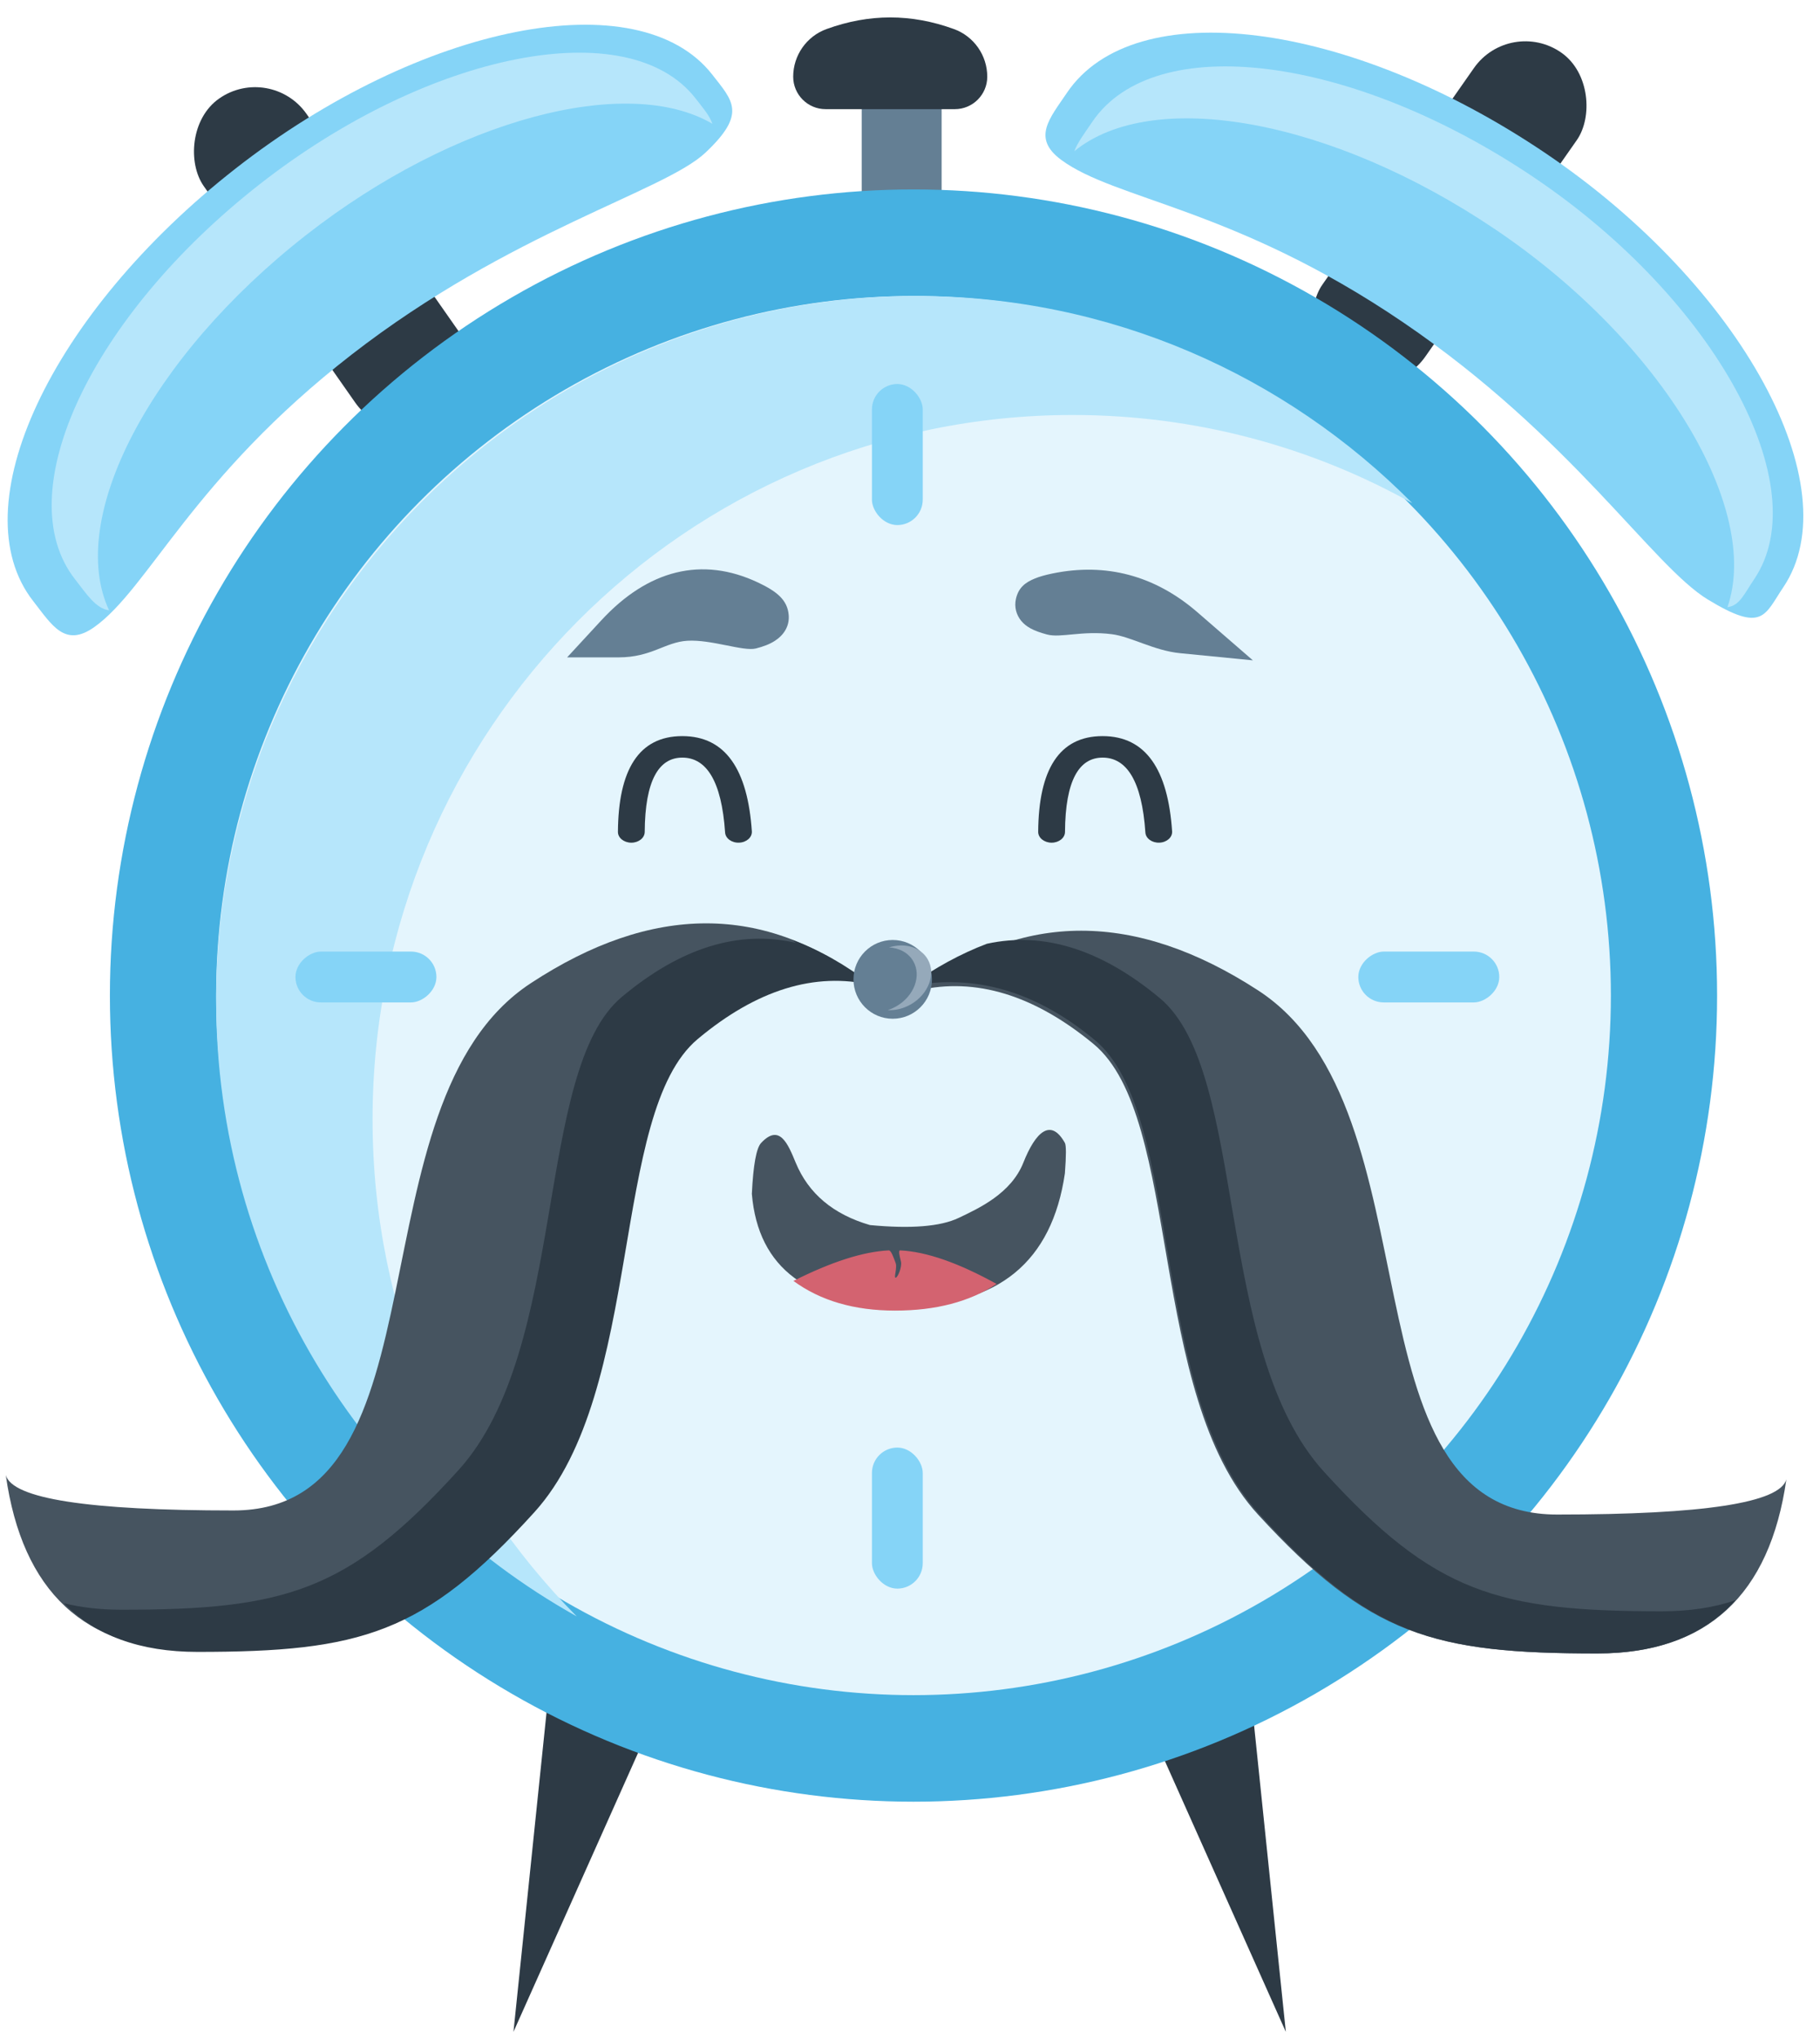 <?xml version="1.0" encoding="UTF-8"?>
<svg viewBox="0 0 67 75" version="1.1" xmlns="http://www.w3.org/2000/svg" xmlns:xlink="http://www.w3.org/1999/xlink">
    <!-- Generator: Sketch 50.2 (55047) - http://www.bohemiancoding.com/sketch -->
    <title>MrClock</title>
    <desc>Created with Sketch.</desc>
    <defs></defs>
    <g id="Homepage-V3" stroke="none" stroke-width="1" fill="none" fill-rule="evenodd">
        <g id="All-Events-Done" transform="translate(-184, -218)">
            <g id="MrClock" transform="translate(180, 214)">
                <rect id="Rectangle-20" fill="#647F94" x="35.722" y="6.329" width="2.942" height="5.485"></rect>
                <rect id="Rectangle-22" fill="#2D3A45" transform="translate(57.365, 11.813) rotate(35) translate(-57.365, -11.813) " x="55.053" y="4.641" width="4.623" height="14.345" rx="2.311"></rect>
                <rect id="Rectangle-22-Copy" fill="#2D3A45" transform="translate(16.18, 13.501) scale(-1, 1) rotate(35) translate(-16.18, -13.501) " x="13.868" y="6.329" width="4.623" height="14.345" rx="2.311"></rect>
                <g id="Group-18" transform="translate(2.835, 10.969)">
                    <polygon id="Triangle-2" fill="#2D3A45" transform="translate(46.78, 61.36) scale(1, -1) rotate(15) translate(-46.78, -61.36) " points="46.78 54.713 48.905 68.007 44.655 68.007"></polygon>
                    <polygon id="Triangle-2-Copy" fill="#2D3A45" transform="translate(21.788, 61.36) scale(1, -1) rotate(-15) translate(-21.788, -61.36) " points="21.788 54.713 23.913 68.007 19.662 68.007"></polygon>
                    <ellipse id="Oval" fill="#46B1E1" cx="34.794" cy="29.657" rx="29.583" ry="29.657"></ellipse>
                    <ellipse id="Oval-Copy" fill="#E4F5FD" cx="34.794" cy="29.657" rx="25.673" ry="25.737"></ellipse>
                    <path d="M22.396,52.497 C14.479,48.075 9.121,39.582 9.121,29.831 C9.121,15.521 20.661,3.92 34.896,3.92 C42.031,3.92 48.489,6.834 53.156,11.543 C49.454,9.475 45.191,8.298 40.655,8.298 C26.42,8.298 14.88,19.898 14.88,34.209 C14.88,41.347 17.751,47.81 22.396,52.497 Z" id="Combined-Shape" fill="#B6E6FB"></path>
                    <g id="Group-16" transform="translate(33.264, 7.159)" fill="#85D4F7">
                        <rect id="Rectangle-19" x="0" y="0" width="1.87" height="5.189" rx="0.935"></rect>
                        <rect id="Rectangle-19-Copy" x="0" y="39.127" width="1.87" height="5.189" rx="0.935"></rect>
                    </g>
                    <g id="Group-15" transform="translate(33.77, 28.977) rotate(90) translate(-33.77, -28.977) translate(32.832, 6.389)" fill="#85D4F7">
                        <rect id="Rectangle-19-Copy-2" x="0" y="0" width="1.87" height="5.189" rx="0.935"></rect>
                        <rect id="Rectangle-19-Copy-3" x="0" y="39.127" width="1.87" height="5.189" rx="0.935"></rect>
                    </g>
                    <path d="M34.964,29.465 C38.799,26.54 42.969,26.54 47.477,29.465 C54.237,33.852 50.403,48.75 58.49,48.75 C63.881,48.75 66.694,48.318 66.927,47.454 C66.317,51.725 63.997,53.86 59.966,53.86 C53.92,53.86 51.564,53.203 47.477,48.75 C43.389,44.298 44.694,34.137 41.42,31.437 C39.238,29.637 37.086,28.98 34.964,29.465 Z" id="Path-2" fill="#465460"></path>
                    <path d="M37.496,27.751 C39.588,27.294 41.71,27.961 43.861,29.751 C47.124,32.467 45.823,42.689 49.898,47.168 C53.972,51.647 56.32,52.309 62.347,52.309 C63.358,52.309 64.262,52.173 65.057,51.9 C63.879,53.207 62.181,53.86 59.966,53.86 C53.939,53.86 51.591,53.199 47.516,48.72 C43.442,44.241 44.742,34.019 41.479,31.303 C39.304,29.492 37.019,28.831 34.624,29.319 C35.571,28.64 36.528,28.117 37.496,27.751 Z" id="Combined-Shape" fill="#2D3A45"></path>
                    <g id="Group-17" transform="translate(16.858, 40.577) scale(-1, 1) translate(-16.858, -40.577) translate(0.451, 26.93)">
                        <path d="M0.14,2.277 C3.948,-0.665 8.091,-0.665 12.567,2.277 C19.283,6.689 15.474,21.67 23.506,21.67 C28.861,21.67 31.654,21.236 31.887,20.366 C31.281,24.661 28.976,26.809 24.973,26.809 C18.967,26.809 16.627,26.147 12.567,21.67 C8.508,17.193 9.803,6.975 6.552,4.26 C4.385,2.45 2.247,1.789 0.14,2.277 Z" id="Path-2-Copy-3" fill="#465460"></path>
                        <path d="M2.936,0.68 C2.888,0.716 2.84,0.753 2.792,0.79 C4.899,0.302 7.037,0.963 9.204,2.773 C12.455,5.488 11.16,15.706 15.219,20.183 C19.279,24.66 21.619,25.322 27.624,25.322 C28.395,25.322 29.103,25.242 29.747,25.083 C28.581,26.276 26.943,26.873 24.833,26.873 C18.828,26.873 16.488,26.211 12.428,21.734 C8.368,17.257 9.664,7.039 6.412,4.324 C4.245,2.514 2.107,1.853 0,2.341 C0.957,1.601 1.936,1.048 2.936,0.68 Z" id="Combined-Shape-Copy" fill="#2D3A45"></path>
                    </g>
                    <ellipse id="Oval-3" fill="#647F94" cx="34.029" cy="29.061" rx="1.445" ry="1.449"></ellipse>
                    <path d="M33.264,29.756 C33.375,29.78 33.492,29.793 33.613,29.793 C34.367,29.793 34.978,29.289 34.978,28.667 C34.978,28.308 34.775,27.989 34.458,27.782 C35.043,27.91 35.474,28.349 35.474,28.872 C35.474,29.494 34.863,29.998 34.109,29.998 C33.79,29.998 33.496,29.908 33.264,29.756 Z" id="Combined-Shape" fill="#95A9BA" transform="translate(34.369, 28.89) rotate(-30) translate(-34.369, -28.89) "></path>
                    <path d="M28.621,16.104 C28.622,16.105 28.623,16.105 28.623,16.106 C28.623,16.106 28.623,16.105 28.622,16.105 L28.621,16.104 Z M23.301,15.853 C25.02,13.992 27.013,13.489 29.072,14.462 C29.761,14.788 30.15,15.1 30.199,15.651 C30.236,16.062 30.023,16.39 29.695,16.604 C29.505,16.728 29.275,16.816 28.991,16.888 C28.531,17.004 27.354,16.551 26.469,16.604 C25.647,16.654 25.147,17.215 23.942,17.215 L22.043,17.215 L23.301,15.853 Z" id="Path-3" fill="#647F94" fill-rule="nonzero"></path>
                    <path d="M46.35,15.49 C46.352,15.49 46.353,15.489 46.354,15.489 C46.353,15.489 46.353,15.489 46.353,15.489 L46.35,15.49 Z M40.961,14.993 C42.819,14.091 44.689,14.091 46.493,14.998 C46.731,15.118 46.919,15.229 47.064,15.34 C47.368,15.571 47.56,15.818 47.545,16.242 C47.533,16.555 47.376,16.811 47.151,16.974 C47.025,17.065 46.893,17.118 46.747,17.154 C46.569,17.198 46.36,17.215 46.099,17.215 C45.576,17.215 44.898,16.737 43.799,16.587 C43.094,16.491 42.138,16.769 41.188,16.611 L38.534,16.172 L40.961,14.993 Z" id="Path-3-Copy" fill="#647F94" fill-rule="nonzero" transform="translate(43.04, 15.766) scale(-1, 1) rotate(-15) translate(-43.04, -15.766) "></path>
                    <path d="M24.899,23.639 C24.897,23.858 24.676,24.034 24.403,24.033 C24.131,24.031 23.911,23.853 23.913,23.635 C23.928,21.358 24.675,20.112 26.283,20.112 C27.876,20.112 28.69,21.345 28.843,23.616 C28.857,23.834 28.649,24.02 28.377,24.032 C28.105,24.044 27.873,23.877 27.858,23.658 C27.73,21.757 27.166,20.903 26.283,20.903 C25.416,20.903 24.911,21.744 24.899,23.639 Z" id="Path-4" fill="#2D3A45" fill-rule="nonzero"></path>
                    <path d="M40.371,23.639 C40.369,23.858 40.147,24.034 39.875,24.033 C39.603,24.031 39.383,23.853 39.384,23.635 C39.399,21.358 40.147,20.112 41.755,20.112 C43.348,20.112 44.162,21.345 44.314,23.616 C44.329,23.834 44.12,24.02 43.848,24.032 C43.577,24.044 43.344,23.877 43.33,23.658 C43.202,21.757 42.638,20.903 41.755,20.903 C40.887,20.903 40.383,21.744 40.371,23.639 Z" id="Path-4-Copy" fill="#2D3A45" fill-rule="nonzero"></path>
                    <path d="M28.843,36.953 C29.075,39.702 30.935,41.077 34.422,41.077 C37.91,41.077 39.892,39.451 40.367,36.198 C40.417,35.541 40.417,35.168 40.367,35.078 C39.849,34.153 39.29,34.666 38.838,35.804 C38.387,36.941 37.197,37.485 36.452,37.839 C35.783,38.156 34.696,38.243 33.191,38.1 C31.84,37.708 30.928,36.942 30.457,35.804 C30.172,35.115 29.864,34.354 29.185,35.078 C29.008,35.267 28.894,35.891 28.843,36.953 Z" id="Path-5" fill="#465460"></path>
                    <path d="M30.374,40.155 C31.77,39.453 32.939,39.078 33.881,39.032 C33.97,39.027 34.052,39.273 34.136,39.494 C34.204,39.674 34.059,40.037 34.136,40.037 C34.21,40.037 34.38,39.641 34.332,39.442 C34.282,39.237 34.23,39.028 34.303,39.032 C35.264,39.078 36.448,39.489 37.854,40.267 C36.861,40.921 35.614,41.247 34.114,41.247 C32.613,41.247 31.367,40.883 30.374,40.155 Z" id="Path-6" fill="#D36370"></path>
                </g>
                <g id="Group-25" transform="translate(42.013, 0.422)">
                    <path d="M15.107,16.523 C22.585,16.548 27.727,18.816 30.109,18.705 C32.492,18.593 32.166,18.022 32.166,16.775 C32.166,12.349 24.715,8.433 15.969,8.433 C7.222,8.433 0.131,12.02 0.131,16.446 C0.131,17.58 -0.014,18.545 1.328,18.606 C3.806,18.719 7.629,16.497 15.107,16.523 Z" id="Oval-4" fill="#85D4F7" transform="translate(16.154, 13.571) rotate(34) translate(-16.154, -13.571) "></path>
                    <path d="M1.535,9.142 C1.66,8.808 1.929,8.459 2.192,8.068 C4.479,4.677 11.767,5.593 18.469,10.114 C25.172,14.634 28.857,21.487 26.569,24.878 C26.196,25.431 26.024,25.866 25.58,25.914 C26.825,22.319 23.212,16.185 17.045,12.025 C10.969,7.927 4.412,6.791 1.535,9.142 Z" id="Combined-Shape" fill="#B6E6FB"></path>
                </g>
                <g id="Group-24">
                    <path d="M14.931,17.056 C22.329,17.082 27.688,19.415 29.773,19.221 C31.859,19.027 31.738,18.35 31.738,17.113 C31.738,12.723 24.437,9.032 15.783,9.032 C7.129,9.032 0.114,12.591 0.114,16.98 C0.114,18.105 -0.03,19.062 1.298,19.123 C3.749,19.235 7.532,17.031 14.931,17.056 Z" id="Oval-4-Copy" fill="#85D4F7" transform="translate(15.924, 14.132) rotate(-38) translate(-15.924, -14.132) "></path>
                    <path d="M8.016,26.453 C7.53,26.392 7.191,25.859 6.759,25.307 C4.29,22.146 7.339,15.639 13.569,10.771 C19.799,5.904 27.132,4.454 29.601,7.615 C29.882,7.975 30.127,8.258 30.225,8.554 C27.105,6.722 20.76,8.357 15.272,12.645 C9.487,17.164 6.445,23.098 8.016,26.453 Z" id="Combined-Shape" fill="#B6E6FB"></path>
                </g>
                <path d="M34.43,5.068 C35.216,4.783 35.996,4.641 36.772,4.641 C37.548,4.641 38.329,4.783 39.114,5.068 L39.114,5.068 C39.853,5.335 40.344,6.037 40.344,6.822 L40.344,6.822 C40.344,7.481 39.81,8.016 39.15,8.016 L34.394,8.016 C33.735,8.016 33.2,7.481 33.2,6.822 C33.2,6.822 33.2,6.822 33.2,6.822 L33.2,6.822 C33.2,6.037 33.692,5.335 34.43,5.068 Z" id="Rectangle-21" fill="#2D3A45"></path>
            </g>
        </g>
    </g>
</svg>
